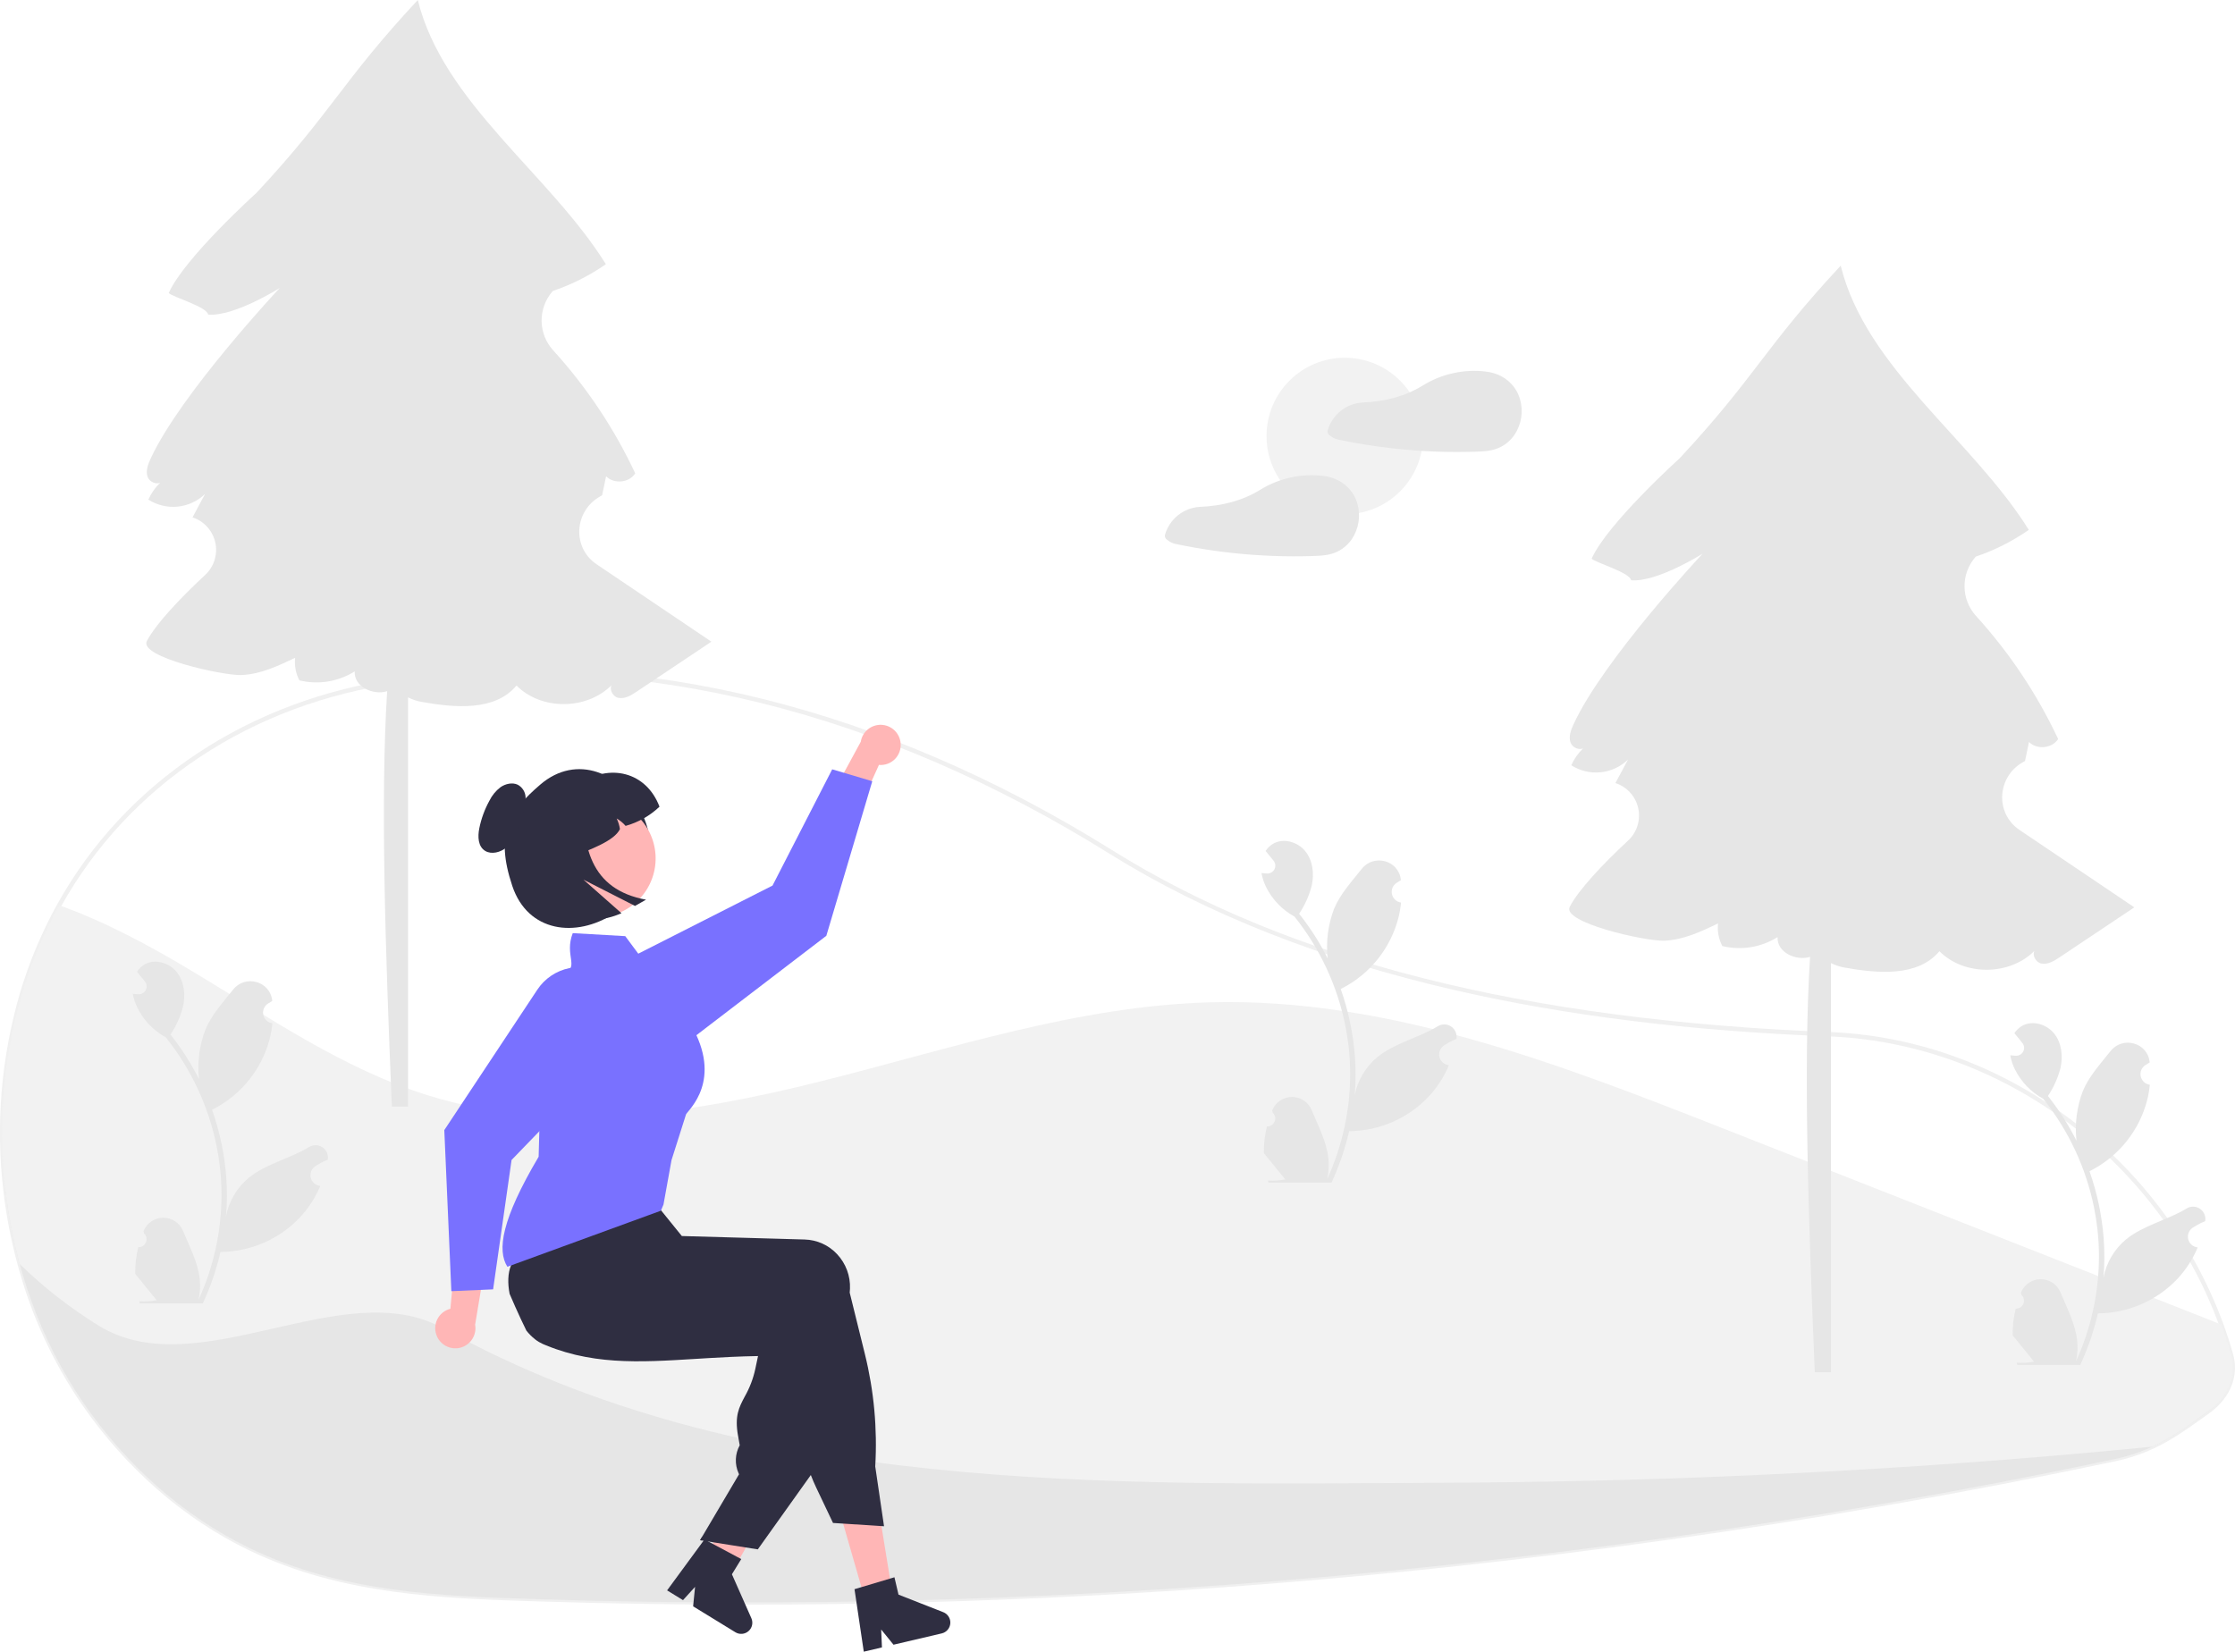 <svg width="594" height="439" viewBox="0 0 594 439" fill="none" xmlns="http://www.w3.org/2000/svg">
<g clip-path="url(#clip0_1_78)">
<path d="M197.894 426.501C179.762 426.501 161.657 426.219 143.579 425.655C117.747 424.849 91.037 424.016 66.21 412.058C48.843 403.694 33.461 390.274 21.729 373.249C13.989 361.929 8.224 349.378 4.681 336.131C2.948 329.758 1.69 323.266 0.918 316.707C-1.196 298.987 0.302 281.022 5.321 263.898C7.759 255.703 11.081 247.798 15.227 240.321C33.332 207.762 66.355 185.906 105.827 180.357C106.154 180.321 106.483 180.314 106.81 180.339C106.988 180.347 107.165 180.356 107.345 180.35L107.578 180.285C108.176 180.105 108.787 179.969 109.406 179.878C170.283 172.008 234.639 187.932 295.512 225.929C342.579 255.313 404.956 271.135 486.207 274.301L487.361 274.353C509.979 275.482 531.858 283.58 550.634 297.774C568.981 311.532 582.956 330.304 590.875 351.826C591.833 354.429 592.711 357.139 593.485 359.88C594.952 365.063 593.252 370.301 588.821 374.288V374.293L588.619 374.474C588.132 374.895 587.619 375.298 587.095 375.674L586.479 376.115C581.286 379.829 577.185 382.764 572.277 385.043C568.964 386.565 565.488 387.705 561.916 388.44C542.116 392.632 522.009 396.519 502.153 399.993C463.591 406.745 424.014 412.315 384.52 416.547C322.533 423.181 260.235 426.504 197.894 426.501ZM106.349 181.492C106.228 181.491 106.107 181.498 105.986 181.514C66.883 187.01 34.173 208.652 16.247 240.889C12.142 248.291 8.853 256.118 6.44 264.232C1.466 281.204 -0.018 299.008 2.077 316.57C2.842 323.071 4.089 329.507 5.807 335.824C9.316 348.944 15.024 361.375 22.69 372.587C34.307 389.445 49.531 402.73 66.716 411.006C91.32 422.857 117.905 423.686 143.615 424.488C223.989 426.984 304.439 423.943 384.395 415.387C423.864 411.157 463.415 405.591 501.951 398.843C521.794 395.371 541.887 391.488 561.674 387.298C565.159 386.582 568.552 385.47 571.785 383.984C576.595 381.751 580.657 378.845 585.8 375.165L586.416 374.725C586.866 374.402 587.308 374.056 587.732 373.697L587.853 373.587C592.079 369.888 593.723 365.007 592.362 360.197C591.596 357.486 590.727 354.804 589.779 352.228C573.86 308.608 532.679 277.782 487.305 275.519L486.157 275.467C449.043 274.021 416.565 270.014 386.871 263.218C351.425 255.105 320.479 242.892 294.894 226.919C234.253 189.068 170.166 173.202 109.555 181.035C108.991 181.12 108.434 181.245 107.889 181.41L107.47 181.512C107.229 181.525 106.993 181.515 106.757 181.505C106.617 181.499 106.481 181.492 106.349 181.492Z" fill="#F0F0F0"/>
<path d="M588.237 374.026V374.032C587.765 374.441 587.268 374.832 586.755 375.199C578.188 381.333 572.334 385.633 561.795 387.869C541.952 392.07 522.038 395.92 502.052 399.417C463.062 406.245 423.864 411.762 384.458 415.967C304.476 424.542 223.998 427.584 143.597 425.071C116.822 424.236 90.998 423.349 66.463 411.532C48.529 402.895 33.461 389.246 22.209 372.917C10.8 356.362 3.861 336.771 1.498 316.638C7.053 314.214 12.955 312.678 18.988 312.086C39.927 310.091 60.534 317.759 79.577 326.681C98.625 335.598 117.329 346.021 137.954 350.135C168.347 356.198 199.721 347.952 228.86 337.396C257.999 326.839 286.683 313.802 317.415 309.816C358.634 304.465 399.993 315.792 440.016 327.008C482.648 338.954 525.281 350.901 567.917 362.851C574.009 364.555 580.33 366.382 585.08 370.56C586.258 371.595 587.317 372.757 588.237 374.026Z" fill="#E6E6E6"/>
<path d="M588.237 374.026V374.032C587.765 374.441 587.268 374.832 586.755 375.199C581.386 379.039 577.085 382.167 572.031 384.513C554.657 386.223 537.26 387.703 519.84 388.954C475.003 392.169 430.077 393.879 385.065 394.084C293.75 394.55 197.743 397.41 117.79 353.059C91.187 338.301 52.65 368.564 26.294 352.382C18.698 347.702 11.639 342.201 5.244 335.978C3.517 329.633 2.265 323.169 1.498 316.638C-0.618 298.998 0.873 281.111 5.88 264.065C8.303 255.91 11.608 248.043 15.737 240.605C27.981 244.999 39.723 251.325 50.899 258.025C71.395 270.297 91.324 284.233 114.149 291.259C147.793 301.617 184.192 295.922 218.332 287.355C252.472 278.788 286.385 267.373 321.57 266.411C368.759 265.121 414.18 282.692 458.107 299.983C502.175 317.333 546.248 334.68 590.327 352.026C591.295 354.658 592.161 357.328 592.924 360.038C594.482 365.547 592.223 370.537 588.237 374.026Z" fill="#F2F2F2"/>
<path d="M158.576 149.993C151.939 145.519 152.589 135.729 159.607 131.882C159.75 131.803 159.89 131.723 160.028 131.639C160.379 129.954 160.731 128.27 161.083 126.585C163.153 128.736 167.225 128.33 168.83 125.813C163.233 113.875 155.873 102.845 146.997 93.095C145.062 90.959 143.976 88.189 143.945 85.307C143.914 82.425 144.939 79.632 146.827 77.454C146.861 77.415 146.895 77.375 146.928 77.335C151.94 75.642 156.687 73.245 161.024 70.217C146.149 46.318 117.783 27.331 111.04 -3.05176e-05C90.757 21.781 88.48 29.453 68.196 51.234C68.196 51.234 48.989 68.564 44.844 77.878C45.862 78.948 54.981 81.515 55.332 83.619C62.287 84.177 74.335 76.554 74.335 76.554C74.335 76.554 48.037 104.589 40.053 121.858C39.334 123.413 38.651 125.188 39.254 126.792C39.734 128.072 41.46 128.811 42.571 128.302C41.243 129.582 40.178 131.108 39.433 132.795C41.75 134.274 44.498 134.929 47.233 134.654C49.968 134.378 52.531 133.189 54.506 131.277C53.394 133.354 52.282 135.432 51.17 137.51L51.172 137.515C52.674 138.005 54.022 138.88 55.083 140.051C56.144 141.223 56.881 142.651 57.221 144.194C57.562 145.738 57.493 147.344 57.023 148.852C56.553 150.361 55.697 151.722 54.54 152.798C47.639 159.217 41.333 165.963 39.022 170.405C36.848 174.585 59.167 179.623 64.187 179.416C69.207 179.21 73.9 177.004 78.434 174.839C78.213 176.906 78.608 178.993 79.57 180.836C82.053 181.439 84.632 181.539 87.154 181.131C89.677 180.723 92.092 179.816 94.259 178.462C94.059 182.596 99.274 184.879 102.894 183.708C101.087 212.297 102.409 252.443 104.145 294.118H108.453V185.356C109.599 185.937 110.825 186.345 112.091 186.566C120.905 188.13 131.54 189.081 137.275 182.209C143.876 188.864 155.972 188.738 162.534 182.106C161.888 183.25 162.877 185.176 164.339 185.479C166.063 185.836 167.739 184.812 169.202 183.834C175.826 179.406 182.449 174.978 189.073 170.55C180.899 165.04 169.288 157.213 158.576 149.993Z" fill="#E6E6E6"/>
<path d="M357.406 136.688C368.894 136.688 378.206 127.376 378.206 115.89C378.206 104.403 368.894 95.091 357.406 95.091C345.919 95.091 336.607 104.403 336.607 115.89C336.607 127.376 345.919 136.688 357.406 136.688Z" fill="#F2F2F2"/>
<path d="M403.96 106.042C402.757 102.013 399.359 99.382 395.252 98.805C395.207 98.799 395.164 98.807 395.119 98.805C395.061 98.787 395.001 98.773 394.941 98.764C389.124 98.055 383.238 99.336 378.241 102.399C373.427 105.404 367.818 106.763 362.147 106.984C362.113 106.985 362.08 106.987 362.046 106.989C359.939 107.129 357.925 107.916 356.28 109.241C354.635 110.567 353.439 112.367 352.854 114.397C352.792 114.646 352.81 114.908 352.907 115.145C353.004 115.382 353.173 115.582 353.391 115.717C354.019 116.249 354.764 116.627 355.564 116.82C357.292 117.186 359.025 117.521 360.765 117.826C364.16 118.42 367.572 118.9 371.002 119.266C377.965 120.012 384.971 120.277 391.971 120.059C394.302 119.986 396.55 119.909 398.686 118.88C400.24 118.113 401.568 116.954 402.538 115.519C403.453 114.139 404.054 112.575 404.3 110.938C404.546 109.301 404.43 107.63 403.96 106.042Z" fill="#E6E6E6"/>
<path d="M360.73 133.773C359.527 129.744 356.129 127.114 352.022 126.537C351.977 126.53 351.934 126.539 351.889 126.536C351.831 126.518 351.771 126.504 351.711 126.495C345.894 125.786 340.008 127.067 335.011 130.13C330.197 133.135 324.588 134.495 318.917 134.715C318.884 134.717 318.85 134.718 318.817 134.72C316.709 134.86 314.695 135.647 313.05 136.972C311.406 138.298 310.209 140.099 309.624 142.129C309.562 142.377 309.581 142.639 309.677 142.876C309.774 143.113 309.943 143.314 310.161 143.448C310.79 143.98 311.534 144.358 312.334 144.551C314.062 144.917 315.795 145.252 317.535 145.557C320.93 146.151 324.342 146.631 327.773 146.998C334.736 147.744 341.742 148.008 348.741 147.79C351.072 147.717 353.32 147.64 355.456 146.611C357.01 145.844 358.338 144.685 359.309 143.25C360.223 141.87 360.825 140.306 361.07 138.669C361.316 137.032 361.2 135.361 360.73 133.773Z" fill="#E6E6E6"/>
<path d="M536.745 220.604C530.108 216.13 530.758 206.341 537.776 202.494C537.919 202.415 538.059 202.334 538.196 202.251C538.548 200.566 538.9 198.882 539.252 197.197C541.322 199.348 545.394 198.942 546.999 196.425C541.402 184.486 534.042 173.457 525.166 163.707C523.231 161.571 522.145 158.8 522.114 155.919C522.083 153.037 523.108 150.243 524.996 148.066C525.03 148.026 525.064 147.987 525.097 147.946C530.109 146.254 534.856 143.857 539.193 140.829C524.318 116.929 495.952 97.943 489.209 70.612C468.925 92.393 466.648 100.064 446.365 121.846C446.365 121.846 427.158 139.176 423.013 148.49C424.031 149.56 433.15 152.127 433.501 154.231C440.456 154.788 452.504 147.166 452.504 147.166C452.504 147.166 426.206 175.201 418.222 192.469C417.503 194.024 416.82 195.8 417.422 197.404C417.903 198.684 419.628 199.423 420.74 198.914C419.412 200.194 418.347 201.72 417.602 203.407C419.919 204.886 422.667 205.541 425.402 205.265C428.137 204.99 430.7 203.8 432.675 201.889C431.563 203.966 430.451 206.044 429.339 208.121L429.341 208.126C430.843 208.617 432.191 209.492 433.252 210.663C434.313 211.835 435.05 213.263 435.39 214.806C435.731 216.35 435.662 217.955 435.192 219.464C434.721 220.973 433.866 222.333 432.709 223.41C425.807 229.828 419.502 236.574 417.191 241.017C415.017 245.197 437.336 250.235 442.356 250.028C447.376 249.821 452.069 247.616 456.603 245.451C456.382 247.518 456.777 249.605 457.739 251.448C460.222 252.05 462.801 252.151 465.323 251.743C467.845 251.335 470.261 250.428 472.428 249.073C472.228 253.208 477.443 255.491 481.063 254.32C479.256 282.909 480.578 323.055 482.314 364.73H486.622V255.968C487.768 256.549 488.994 256.957 490.26 257.178C499.074 258.742 509.709 259.693 515.444 252.821C522.045 259.476 534.141 259.35 540.703 252.718C540.057 253.862 541.046 255.787 542.508 256.091C544.231 256.448 545.908 255.424 547.371 254.446C553.995 250.018 560.618 245.59 567.242 241.162C559.068 235.652 547.457 227.825 536.745 220.604Z" fill="#E6E6E6"/>
<path d="M36.749 331.477C37.181 331.497 37.608 331.383 37.974 331.152C38.339 330.921 38.624 330.583 38.791 330.184C38.958 329.785 38.998 329.345 38.906 328.922C38.814 328.5 38.595 328.116 38.277 327.822C38.224 327.611 38.186 327.459 38.133 327.248C38.152 327.202 38.171 327.156 38.19 327.11C38.625 326.082 39.354 325.206 40.286 324.591C41.217 323.977 42.31 323.651 43.426 323.655C44.542 323.659 45.632 323.993 46.559 324.615C47.486 325.236 48.208 326.118 48.636 327.149C50.344 331.263 52.519 335.385 53.055 339.735C53.291 341.658 53.191 343.607 52.761 345.496C56.773 336.744 58.857 327.231 58.87 317.602C58.871 315.186 58.737 312.772 58.468 310.371C58.246 308.402 57.938 306.448 57.544 304.508C55.393 293.979 50.776 284.111 44.071 275.713C40.825 273.943 38.201 271.22 36.55 267.912C35.953 266.723 35.53 265.453 35.296 264.143C35.662 264.191 36.034 264.221 36.401 264.245C36.514 264.251 36.635 264.257 36.749 264.263L36.792 264.265C37.194 264.283 37.593 264.184 37.941 263.981C38.288 263.777 38.569 263.478 38.751 263.118C38.932 262.759 39.006 262.354 38.962 261.954C38.919 261.553 38.761 261.174 38.507 260.861C38.349 260.667 38.191 260.472 38.033 260.278C37.793 259.978 37.547 259.684 37.307 259.384C37.279 259.355 37.253 259.325 37.229 259.294C36.953 258.952 36.677 258.616 36.401 258.274C36.904 257.491 37.582 256.836 38.381 256.359C41.148 254.739 44.965 255.861 46.963 258.364C48.968 260.866 49.346 264.377 48.65 267.504C47.965 270.164 46.833 272.689 45.301 274.969C45.451 275.161 45.607 275.347 45.757 275.539C48.5 279.066 50.89 282.853 52.894 286.846C52.407 282.373 52.988 277.848 54.591 273.643C56.216 269.724 59.26 266.424 61.942 263.037C65.162 258.968 71.766 260.743 72.334 265.901C72.339 265.951 72.345 266.001 72.35 266.051C71.951 266.276 71.562 266.514 71.18 266.767C70.701 267.087 70.33 267.544 70.115 268.079C69.9 268.614 69.852 269.201 69.977 269.763C70.101 270.326 70.393 270.838 70.814 271.232C71.234 271.626 71.764 271.884 72.334 271.972L72.392 271.981C72.25 273.416 71.999 274.838 71.642 276.235C70.606 280.136 68.775 283.781 66.264 286.941C63.754 290.101 60.617 292.708 57.052 294.599C56.818 294.719 56.59 294.839 56.356 294.953C57.43 297.98 58.288 301.078 58.924 304.225C59.493 307.001 59.89 309.809 60.113 312.633C60.385 316.192 60.369 319.766 60.065 323.322L60.083 323.196C60.851 319.242 62.96 315.674 66.054 313.095C70.65 309.321 77.142 307.93 82.1 304.896C82.627 304.558 83.239 304.377 83.865 304.376C84.492 304.374 85.105 304.552 85.633 304.888C86.162 305.223 86.584 305.703 86.848 306.271C87.113 306.838 87.21 307.469 87.128 308.09C87.121 308.134 87.114 308.178 87.108 308.222C86.368 308.523 85.649 308.87 84.953 309.26C84.555 309.485 84.165 309.724 83.784 309.976C83.304 310.296 82.933 310.753 82.718 311.288C82.504 311.823 82.455 312.41 82.58 312.973C82.705 313.535 82.996 314.047 83.417 314.441C83.837 314.835 84.367 315.093 84.937 315.181L84.995 315.19C85.037 315.196 85.073 315.202 85.115 315.208C83.852 318.223 82.08 320.998 79.876 323.412C77.153 326.333 73.862 328.668 70.204 330.273C66.547 331.877 62.6 332.718 58.606 332.744H58.6C57.516 337.455 55.945 342.04 53.913 346.426H37.169C37.109 346.24 37.055 346.048 37.001 345.862C38.55 345.96 40.106 345.867 41.634 345.586C40.392 344.062 39.149 342.526 37.907 341.001C37.879 340.973 37.853 340.943 37.829 340.911C37.199 340.131 36.562 339.357 35.932 338.577L35.932 338.576C35.898 336.184 36.173 333.799 36.748 331.477L36.749 331.477Z" fill="#E6E6E6"/>
<path d="M535.722 347.817C536.154 347.837 536.581 347.723 536.947 347.492C537.312 347.261 537.597 346.923 537.764 346.524C537.931 346.125 537.971 345.685 537.879 345.262C537.787 344.84 537.568 344.456 537.25 344.162C537.197 343.951 537.159 343.799 537.106 343.588C537.125 343.542 537.144 343.496 537.163 343.45C537.598 342.422 538.327 341.546 539.259 340.931C540.19 340.317 541.283 339.991 542.399 339.995C543.515 339.999 544.605 340.333 545.532 340.955C546.459 341.576 547.181 342.458 547.609 343.489C549.317 347.603 551.492 351.725 552.028 356.075C552.264 357.998 552.164 359.947 551.734 361.836C555.746 353.084 557.83 343.571 557.843 333.942C557.844 331.526 557.71 329.112 557.441 326.711C557.219 324.742 556.911 322.788 556.517 320.847C554.366 310.319 549.749 300.451 543.043 292.053C539.798 290.283 537.174 287.56 535.523 284.252C534.926 283.062 534.503 281.793 534.269 280.483C534.635 280.531 535.007 280.561 535.373 280.585C535.487 280.591 535.607 280.597 535.722 280.603L535.765 280.605C536.167 280.623 536.566 280.524 536.913 280.321C537.261 280.117 537.542 279.818 537.724 279.458C537.905 279.099 537.979 278.694 537.935 278.294C537.892 277.893 537.734 277.514 537.48 277.201C537.322 277.007 537.164 276.812 537.006 276.618C536.766 276.318 536.52 276.024 536.28 275.724C536.252 275.695 536.226 275.665 536.202 275.634C535.926 275.292 535.65 274.956 535.373 274.613C535.877 273.831 536.555 273.176 537.354 272.699C540.121 271.079 543.938 272.201 545.936 274.704C547.941 277.206 548.319 280.717 547.623 283.844C546.938 286.504 545.806 289.029 544.274 291.309C544.424 291.501 544.58 291.687 544.73 291.879C547.473 295.406 549.863 299.193 551.867 303.186C551.38 298.712 551.961 294.187 553.564 289.983C555.189 286.064 558.233 282.764 560.915 279.376C564.135 275.308 570.739 277.083 571.307 282.241C571.312 282.291 571.318 282.341 571.323 282.391C570.925 282.616 570.535 282.854 570.153 283.107C569.674 283.427 569.303 283.884 569.088 284.419C568.873 284.954 568.825 285.541 568.95 286.103C569.074 286.666 569.366 287.178 569.787 287.572C570.207 287.966 570.737 288.224 571.306 288.311L571.365 288.32C571.223 289.756 570.972 291.178 570.615 292.575C569.579 296.476 567.748 300.121 565.237 303.281C562.727 306.441 559.59 309.048 556.025 310.939C555.791 311.059 555.563 311.179 555.329 311.293C557.342 316.999 558.605 322.942 559.086 328.973C559.358 332.531 559.342 336.106 559.038 339.661L559.056 339.535C559.824 335.582 561.933 332.014 565.027 329.435C569.623 325.66 576.115 324.27 581.073 321.236C581.6 320.898 582.212 320.717 582.838 320.716C583.465 320.714 584.078 320.892 584.607 321.228C585.135 321.563 585.557 322.043 585.821 322.61C586.086 323.178 586.183 323.809 586.101 324.43C586.094 324.474 586.087 324.518 586.081 324.562C585.342 324.863 584.622 325.21 583.926 325.6C583.528 325.825 583.138 326.064 582.757 326.316C582.277 326.636 581.906 327.093 581.691 327.628C581.477 328.163 581.428 328.75 581.553 329.313C581.678 329.875 581.969 330.387 582.39 330.781C582.81 331.175 583.34 331.433 583.91 331.521L583.968 331.53C584.01 331.536 584.046 331.542 584.088 331.548C582.825 334.563 581.053 337.338 578.849 339.751C576.126 342.673 572.835 345.008 569.177 346.613C565.52 348.217 561.573 349.058 557.579 349.083H557.573C556.489 353.794 554.918 358.38 552.886 362.766H536.142C536.082 362.58 536.028 362.388 535.974 362.202C537.523 362.3 539.079 362.207 540.607 361.926C539.364 360.402 538.122 358.865 536.88 357.341C536.852 357.313 536.826 357.283 536.802 357.251C536.172 356.471 535.535 355.697 534.905 354.917L534.905 354.916C534.871 352.524 535.146 350.138 535.722 347.817Z" fill="#E6E6E6"/>
<path d="M336.716 299.381C337.148 299.401 337.576 299.287 337.941 299.056C338.306 298.825 338.592 298.487 338.759 298.088C338.925 297.689 338.966 297.248 338.874 296.826C338.782 296.404 338.562 296.02 338.245 295.726C338.191 295.515 338.153 295.363 338.1 295.152C338.119 295.106 338.138 295.06 338.158 295.014C338.593 293.986 339.322 293.11 340.253 292.495C341.185 291.881 342.277 291.555 343.393 291.559C344.509 291.563 345.599 291.897 346.526 292.519C347.453 293.14 348.176 294.022 348.603 295.053C350.311 299.167 352.486 303.289 353.022 307.639C353.258 309.562 353.158 311.511 352.728 313.4C356.741 304.648 358.824 295.135 358.838 285.506C358.838 283.09 358.704 280.676 358.436 278.275C358.213 276.306 357.905 274.352 357.511 272.411C355.361 261.883 350.743 252.015 344.038 243.617C340.792 241.846 338.168 239.124 336.518 235.815C335.92 234.626 335.498 233.357 335.264 232.047C335.63 232.095 336.002 232.125 336.368 232.149C336.482 232.155 336.602 232.161 336.716 232.167L336.759 232.169C337.161 232.187 337.56 232.088 337.908 231.885C338.255 231.681 338.537 231.382 338.718 231.022C338.899 230.662 338.973 230.258 338.93 229.858C338.887 229.457 338.729 229.078 338.475 228.765C338.317 228.571 338.159 228.376 338 228.182C337.76 227.882 337.514 227.588 337.274 227.288C337.246 227.259 337.22 227.229 337.196 227.198C336.92 226.855 336.644 226.519 336.368 226.177C336.872 225.395 337.55 224.74 338.348 224.263C341.115 222.643 344.932 223.765 346.931 226.267C348.935 228.77 349.313 232.281 348.617 235.407C347.932 238.068 346.8 240.592 345.268 242.873C345.418 243.065 345.574 243.251 345.724 243.443C348.467 246.97 350.858 250.757 352.861 254.75C352.374 250.276 352.956 245.751 354.559 241.547C356.183 237.628 359.228 234.328 361.909 230.94C365.13 226.871 371.734 228.647 372.301 233.805C372.307 233.855 372.312 233.905 372.317 233.955C371.919 234.18 371.529 234.418 371.148 234.67C370.668 234.991 370.297 235.448 370.082 235.983C369.868 236.517 369.819 237.105 369.944 237.667C370.069 238.23 370.36 238.742 370.781 239.136C371.202 239.53 371.731 239.787 372.301 239.875L372.359 239.884C372.217 241.32 371.966 242.742 371.609 244.139C370.573 248.04 368.742 251.685 366.232 254.845C363.721 258.005 360.585 260.612 357.019 262.503C356.785 262.623 356.557 262.743 356.323 262.857C358.336 268.563 359.599 274.506 360.08 280.537C360.352 284.095 360.336 287.67 360.032 291.225L360.05 291.099C360.818 287.145 362.927 283.578 366.021 280.999C370.617 277.224 377.109 275.834 382.067 272.8C382.594 272.462 383.207 272.281 383.833 272.28C384.459 272.278 385.072 272.456 385.601 272.791C386.129 273.127 386.551 273.607 386.816 274.174C387.08 274.742 387.177 275.373 387.095 275.994C387.088 276.038 387.082 276.082 387.075 276.126C386.336 276.427 385.616 276.774 384.92 277.164C384.522 277.389 384.132 277.627 383.751 277.88C383.272 278.2 382.9 278.657 382.686 279.192C382.471 279.727 382.423 280.314 382.547 280.876C382.672 281.439 382.964 281.951 383.384 282.345C383.805 282.739 384.334 282.997 384.904 283.085L384.962 283.093C385.004 283.1 385.04 283.106 385.082 283.112C383.82 286.127 382.047 288.902 379.843 291.315C377.12 294.237 373.829 296.572 370.171 298.177C366.514 299.781 362.567 300.622 358.574 300.647H358.567C357.483 305.358 355.912 309.944 353.88 314.33H337.136C337.076 314.144 337.022 313.952 336.968 313.766C338.518 313.864 340.074 313.771 341.601 313.49C340.359 311.966 339.117 310.429 337.874 308.905C337.846 308.877 337.82 308.847 337.796 308.815C337.166 308.035 336.53 307.261 335.9 306.481L335.899 306.48C335.866 304.088 336.14 301.702 336.716 299.381L336.716 299.381Z" fill="#E6E6E6"/>
<path d="M230.322 426.615L237.329 424.531L232.694 395.89L222.352 398.965L230.322 426.615Z" fill="#FFB6B6"/>
<path d="M187.349 415.31C187.776 415.681 188.204 416.048 188.636 416.416C189.495 417.15 190.366 417.877 191.238 418.593C191.677 418.952 192.12 419.312 192.56 419.666L192.557 419.68L192.585 419.689L192.594 419.696L193.302 419.994L194.802 417.368L195.494 416.158L196.471 414.444L198.263 411.31L207.694 394.805L197.759 390.618L197.121 392.14L197.116 392.139L196.8 392.893L190.868 406.971L189.656 409.849L189.618 409.936L188.89 411.655L188.261 413.144L187.561 414.809L187.349 415.31Z" fill="#FFB6B6"/>
<path d="M135.439 343.881C135.928 345.038 136.432 346.191 136.942 347.336C137.889 349.468 138.875 351.576 139.898 353.66C139.897 353.665 139.902 353.666 139.906 353.671C140.564 354.507 141.316 355.263 142.149 355.924C142.182 355.959 142.222 355.985 142.257 356.015C142.871 356.494 143.542 356.895 144.255 357.21C144.512 357.319 144.775 357.429 145.032 357.538C145.962 357.921 146.888 358.269 147.813 358.592C149.459 359.162 151.102 359.644 152.743 360.04C152.874 360.075 153.007 360.106 153.139 360.137C159.906 361.724 166.699 361.971 173.865 361.747C177.404 361.641 181.034 361.416 184.794 361.183C186.023 361.103 187.256 361.028 188.503 360.956C188.597 360.952 188.696 360.943 188.795 360.939C190.577 360.834 192.388 360.738 194.24 360.654C196.572 360.547 198.973 360.466 201.462 360.424L200.749 363.808C200.19 366.409 199.235 368.909 197.917 371.221C196.405 374.081 195.208 376.343 196.146 381.597L196.597 384.14C195.975 385.269 195.624 386.527 195.571 387.815C195.518 389.102 195.764 390.384 196.289 391.561L196.417 391.841L186.692 408.304L186.062 409.372L189.617 409.935L193.989 410.632L201.4 411.806L215.492 392.047L216.166 391.104L216.174 391.052L221.599 349.651C221.642 349.285 221.672 348.912 221.681 348.541C221.748 346.857 221.479 345.177 220.89 343.598C220.3 342.02 219.402 340.574 218.248 339.346C217.143 338.161 215.814 337.208 214.338 336.541C212.861 335.875 211.267 335.508 209.648 335.463L205.913 335.357L198.281 335.139L192.905 334.989L192.798 334.987L176.945 334.536L176.55 329.814L176.356 329.705L170.195 326.272L148.888 314.399L148.834 314.37L147.432 313.589L147.21 313.848C147.143 313.926 147.077 314.004 147.016 314.082C145.127 316.486 143.49 319.076 142.128 321.812C139.859 326.275 137.847 330.864 136.101 335.556C136.024 335.759 135.956 335.945 135.895 336.112L135.872 336.162C135.845 336.241 135.827 336.292 135.82 336.306C134.954 338.395 134.898 341.103 135.439 343.881Z" fill="#2F2E41"/>
<path d="M136.891 328.537C137.011 328.242 137.151 327.946 137.295 327.66C138.416 325.497 139.655 323.398 141.008 321.372C142.531 319.063 144.307 316.613 146.376 313.983C147.377 312.71 148.446 311.39 149.583 310.023C150.153 309.339 150.742 308.642 151.351 307.935C151.376 307.901 151.402 307.87 151.43 307.839L151.605 307.631L173.512 314.171L173.501 317.171L175.09 321.421L174.983 321.546C174.988 321.542 174.987 321.547 174.983 321.546V320.962L175.566 321.546L181.214 328.525L181.253 328.526L193.875 328.882L206.882 329.25L213.869 329.449C215.488 329.494 217.082 329.86 218.559 330.527C220.036 331.193 221.365 332.147 222.469 333.332C223.623 334.56 224.521 336.006 225.11 337.585C225.7 339.163 225.969 340.843 225.902 342.527C225.892 342.869 225.867 343.218 225.827 343.56L229.862 359.887C232.277 369.653 233.205 379.726 232.613 389.768L234.951 405.66L234.267 405.616L224.081 404.959L221.391 404.788L216.904 395.343C216.393 394.266 215.92 393.166 215.493 392.049C214.789 390.224 214.202 388.355 213.736 386.455L205.869 354.41C204.866 354.423 203.875 354.43 202.894 354.429C198.354 354.446 194.013 354.359 189.87 354.167C176.397 353.548 164.916 351.847 154.909 348.978C152.098 348.174 149.401 347.276 146.817 346.284C145.868 345.922 144.935 345.547 144.018 345.159C143.801 345.07 143.59 344.983 143.379 344.891C141.482 344.067 139.822 342.782 138.551 341.151C137.28 339.521 136.438 337.598 136.102 335.558C135.691 333.19 135.964 330.755 136.891 328.537Z" fill="#2F2E41"/>
<path d="M228.946 421.84L236.528 419.578L237.717 419.222L238.796 423.836L250.691 428.501C251.28 428.731 251.779 429.143 252.116 429.677C252.453 430.211 252.611 430.839 252.566 431.469C252.521 432.099 252.276 432.698 251.866 433.179C251.456 433.66 250.903 433.997 250.288 434.141L237.468 437.147L234.19 433.102L234.396 437.867L229.568 439L227.103 422.391L228.946 421.84Z" fill="#2F2E41"/>
<path d="M186.692 408.305L186.062 409.372L186.512 409.443L186.692 408.305Z" fill="#2F2E41"/>
<path d="M188.928 410.075L195.907 413.803L197.003 414.387L194.523 418.425L199.693 430.108C199.949 430.686 200.013 431.33 199.877 431.947C199.741 432.563 199.412 433.12 198.936 433.536C198.461 433.952 197.865 434.206 197.236 434.259C196.606 434.312 195.976 434.163 195.438 433.832L184.213 426.948L184.73 421.767L181.524 425.299L177.295 422.706L187.23 409.17L188.928 410.075Z" fill="#2F2E41"/>
<path d="M239.361 197.559C239.429 198.332 239.325 199.111 239.059 199.84C238.793 200.569 238.37 201.231 237.82 201.779C237.27 202.327 236.607 202.748 235.877 203.012C235.147 203.276 234.368 203.376 233.594 203.307L225.832 220.506L220.591 212.218L228.766 197.156C228.969 195.865 229.639 194.693 230.648 193.863C231.657 193.033 232.936 192.602 234.242 192.651C235.549 192.701 236.791 193.228 237.734 194.132C238.678 195.037 239.257 196.256 239.361 197.559Z" fill="#FFB6B6"/>
<path d="M219.617 248.724L184.053 275.934C181.232 278.088 177.671 279.035 174.153 278.567C170.634 278.099 167.445 276.254 165.285 273.438C164.091 271.877 163.255 270.073 162.837 268.152C162.419 266.232 162.428 264.244 162.865 262.328C163.302 260.412 164.155 258.616 165.364 257.066C166.573 255.517 168.108 254.253 169.861 253.364L205.315 235.377L221.176 204.479L231.826 207.643L219.617 248.724Z" fill="#7971FF"/>
<path d="M143.876 281.049L143.155 307.452C133.232 324.215 132.104 332.355 134.85 336.694L175.65 321.792L176.337 320.15L178.468 308.353L182.33 296.18C183.01 294.908 192.244 287.094 183.588 272.272L166.175 248.815L152.222 248.016C149.922 253.92 154.071 257.14 149.927 258.502C140.556 267.091 141.932 268.489 143.876 281.049Z" fill="#7971FF"/>
<path d="M116.128 355.174C115.812 354.465 115.655 353.695 115.669 352.919C115.683 352.143 115.866 351.379 116.207 350.682C116.548 349.984 117.037 349.37 117.641 348.882C118.245 348.394 118.949 348.045 119.702 347.858L121.423 329.067L129.083 335.189L126.274 352.095C126.504 353.382 126.253 354.708 125.57 355.822C124.887 356.936 123.819 357.761 122.569 358.141C121.318 358.52 119.972 358.428 118.784 357.881C117.597 357.334 116.652 356.371 116.128 355.174Z" fill="#FFB6B6"/>
<path d="M118.084 300.366L142.814 263.036C144.778 260.079 147.834 258.022 151.313 257.316C154.791 256.609 158.408 257.312 161.369 259.269C163.007 260.354 164.387 261.787 165.409 263.465C166.431 265.143 167.071 267.026 167.284 268.979C167.497 270.933 167.277 272.909 166.64 274.768C166.003 276.627 164.965 278.323 163.599 279.736L135.96 308.312L131.057 342.696L119.957 343.182L118.084 300.366Z" fill="#7971FF"/>
<path d="M170.497 215.982C175.43 225.706 172.207 236.968 163.053 242.891C153.154 249.295 140.301 247.893 136.144 235.447C131.514 221.588 135.317 215.642 143.587 208.539C153.279 200.215 165.166 205.477 170.497 215.982Z" fill="#2F2E41"/>
<path d="M146.212 237.642C148.724 240.933 152.439 243.092 156.541 243.646C160.644 244.199 164.798 243.101 168.092 240.593C171.385 238.086 173.548 234.373 174.106 230.271C174.664 226.17 173.571 222.014 171.066 218.718L170.931 218.54C168.372 215.338 164.657 213.27 160.588 212.782C156.518 212.293 152.419 213.424 149.176 215.931C145.933 218.437 143.805 222.118 143.251 226.179C142.697 230.24 143.762 234.356 146.216 237.639L146.212 237.642Z" fill="#FFB6B6"/>
<path d="M175.277 214.408C172.739 216.823 169.645 218.577 166.268 219.513C165.592 218.73 164.789 218.065 163.894 217.545C164.323 218.437 164.616 219.387 164.765 220.364C163.259 223.489 157.109 225.736 151.23 228.033L143.444 214.293L153.75 208.453C162.031 202.728 171.78 205.172 175.277 214.408Z" fill="#2F2E41"/>
<path d="M137.571 208.556C136.169 207.908 134.351 208.308 133.033 209.219C131.778 210.173 130.764 211.406 130.071 212.822C128.81 215.112 127.904 217.58 127.385 220.142C126.94 222.358 127.015 225.038 129.004 226.194C130.663 227.159 133.036 226.552 134.561 225.264C136.086 223.976 136.945 222.165 137.689 220.398C138.433 218.63 139.137 216.798 140.46 215.33L139.086 215.971C139.52 214.653 139.722 213.269 139.684 211.882C139.652 211.191 139.441 210.521 139.07 209.938C138.699 209.354 138.183 208.878 137.571 208.556Z" fill="#2F2E41"/>
<path d="M155.396 210.357L144.339 216.622C141.35 218.316 139.155 221.128 138.239 224.44C137.323 227.752 137.76 231.292 139.454 234.281C141.922 238.635 145.924 241.913 150.68 243.473C155.435 245.034 160.602 244.765 165.17 242.72L155.066 233.802L168.772 240.785L171.698 239.126C156.999 236.454 154.164 224.924 155.396 210.357Z" fill="#2F2E41"/>
</g>
<defs>
<clipPath id="clip0_1_78">
<rect width="594" height="439" fill="white"/>
</clipPath>
</defs>
</svg>
